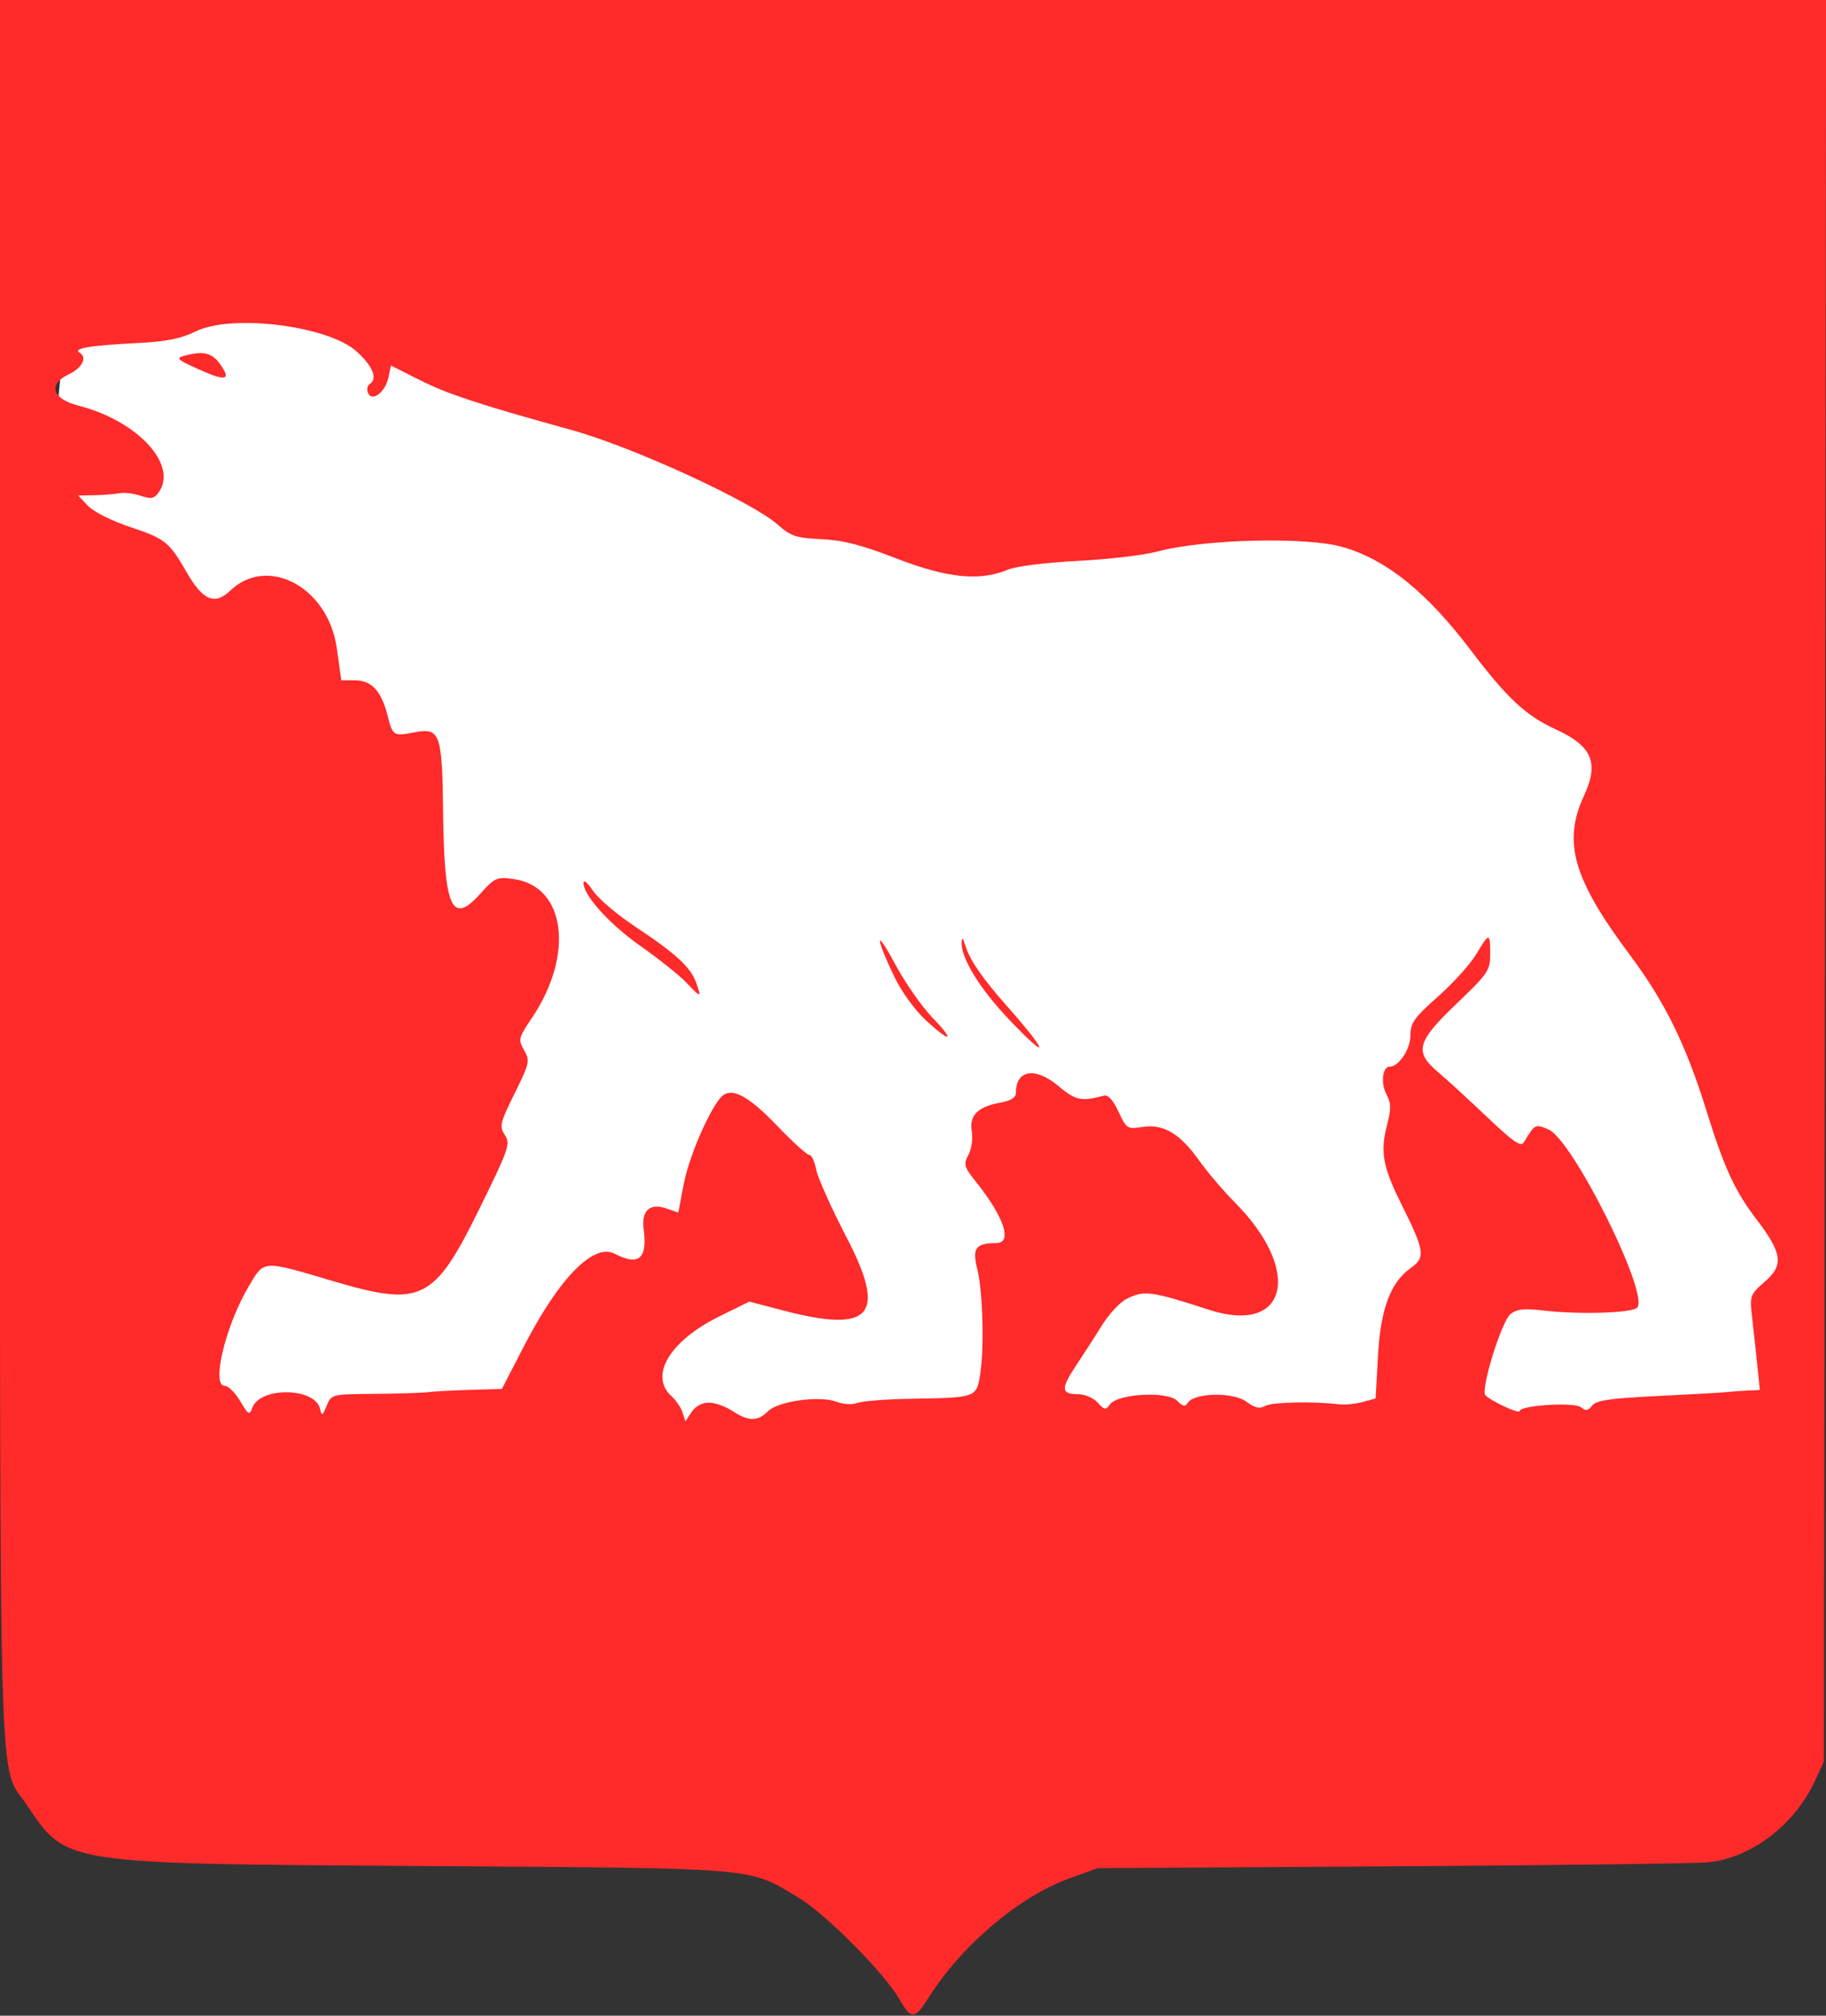 <?xml version="1.0" encoding="UTF-8" standalone="no"?>
<!-- Created with Inkscape (http://www.inkscape.org/) -->

<svg
   xmlns:svg="http://www.w3.org/2000/svg"
   xmlns="http://www.w3.org/2000/svg"
   version="1.1"
   width="435"
   height="480"
   id="svg3444">
  <rect width="100%" height="100%" fill="#333333" stroke="none"/>
  <defs
     id="defs3448" />
  <path
     d="m 214.066,446.125 c -3.486,-6.105 -11.962,2.278 -18.289,-1.528 -12.45,-7.49 -11.036,-8.653 -91.928,-9.193 -86.832,-0.58 -79.582,-2.307 -89.296,-16.742 -6.719,-9.984 -2.259,18.825 -2.259,-209.799 0,-207.318 -10.5,-180.318 207.012,-180.318 217.512,0 208.012,-28 207.75,181.75 -0.296,237.77 -10.325,201.896 -19.923,212.309 -9.906,10.747 1.854,-4.686 -86.359,-4.132 -70.021,0.439 -62.021,2.939 -68.879,5.429 -11.824,4.292 -20.522,3.397 -28.303,15.713 -3.421,5.415 -6.694,11.471 -9.525,6.512 z"
     id="path3492"
     style="fill:#ffffff" />
  <path
     d="m 214.271,476.081 c -3.486,-6.105 -17.462,-20.222 -23.789,-24.028 -12.45,-7.49 -8.536,-7.153 -89.428,-7.693 C 14.223,443.78 15.973,444.053 6.259,429.618 -0.459,419.634 0,435.943 0,207.319 L 0,0 217.512,0 435.023,0 434.762,209.75 434.5,419.5 l -2.201,4.72 c -4.87,10.441 -15.235,18.274 -25.483,19.258 -2.924,0.281 -36.825,0.708 -75.336,0.95 l -70.021,0.439 -6.859,2.49 c -11.824,4.292 -25.522,15.897 -33.303,28.213 -3.421,5.415 -4.194,5.471 -7.025,0.512 z M 168.872,334.007 c 1.445,0.004 3.978,0.901 5.628,1.993 3.772,2.498 5.981,2.519 8.418,0.082 2.429,-2.429 12.324,-3.807 16.371,-2.279 1.672,0.631 3.782,0.742 5.043,0.266 1.192,-0.451 7.118,-0.899 13.168,-0.996 15.051,-0.242 15.15,-0.279 16.016,-5.906 0.986,-6.411 0.606,-19.755 -0.714,-25.019 -1.239,-4.941 -0.381,-6.106 4.515,-6.133 3.945,-0.021 1.951,-6.105 -4.757,-14.515 -2.919,-3.66 -3.077,-4.212 -1.855,-6.5 0.738,-1.381 1.096,-3.879 0.801,-5.582 -0.656,-3.786 1.41,-5.88 6.744,-6.836 2.52,-0.452 3.75,-1.205 3.75,-2.298 0,-5.544 4.577,-6.314 10.101,-1.699 4.187,3.498 5.447,3.766 10.899,2.315 0.977,-0.26 2.185,1.076 3.464,3.828 1.886,4.058 2.11,4.204 5.599,3.646 5.029,-0.804 8.931,1.463 13.508,7.847 2.082,2.904 5.929,7.432 8.55,10.063 16.287,16.351 12.62,31.691 -6.121,25.607 -13.93,-4.523 -15.501,-4.72 -19.8,-2.487 -1.485,0.771 -4.05,3.571 -5.7,6.221 -1.65,2.65 -4.462,7.013 -6.248,9.695 -3.599,5.404 -3.474,6.681 0.652,6.681 1.532,0 3.597,0.896 4.588,1.991 1.622,1.792 1.917,1.832 2.965,0.4 1.849,-2.529 13.635,-3.157 15.942,-0.85 1.404,1.404 1.955,1.507 2.586,0.485 1.476,-2.387 10.793,-2.566 13.904,-0.267 2.062,1.525 3.186,1.779 4.532,1.026 1.629,-0.911 11.385,-1.124 17.58,-0.384 1.375,0.164 3.897,-0.08 5.604,-0.542 l 3.104,-0.841 0.551,-9.997 c 0.625,-11.342 2.953,-17.612 7.828,-21.084 3.537,-2.519 3.322,-4.03 -2.14,-14.981 -4.533,-9.089 -5.188,-12.591 -3.543,-18.933 1.035,-3.989 1.012,-5.289 -0.13,-7.468 C 328.878,257.889 329.348,254 331.067,254 333.244,254 336,249.845 336,246.562 c 0,-2.978 0.879,-4.216 6.565,-9.25 3.611,-3.197 7.703,-7.725 9.095,-10.062 3.13,-5.257 3.34,-5.261 3.34,-0.071 0,3.92 -0.496,4.652 -8,11.821 -9.548,9.122 -10.163,11.455 -4.314,16.39 2.027,1.711 7.235,6.483 11.573,10.605 6.319,6.004 8.066,7.197 8.785,6 2.635,-4.385 2.619,-4.377 5.833,-3.045 5.753,2.383 24.179,39.39 21.132,42.442 -1.292,1.294 -13.925,1.673 -22.377,0.672 -4.602,-0.545 -6.284,-0.357 -7.801,0.871 -2.145,1.737 -7.199,18.098 -5.97,19.327 1.414,1.415 8.138,4.529 8.138,3.768 0,-1.386 13.08,-2.209 14.633,-0.92 1.124,0.933 1.69,0.848 2.649,-0.396 0.962,-1.25 4.268,-1.731 15.719,-2.29 7.975,-0.389 15.4,-0.811 16.5,-0.938 1.1,-0.127 3.292,-0.288 4.87,-0.358 l 2.87,-0.128 -0.591,-5.75 c -0.325,-3.163 -0.878,-8.248 -1.228,-11.302 -0.627,-5.475 -0.584,-5.598 3.132,-8.861 4.442,-3.9 4.022,-6.696 -2.236,-14.894 -5.027,-6.586 -7.618,-12.228 -11.797,-25.693 -4.873,-15.698 -9.914,-25.964 -18.17,-37 -13.578,-18.15 -16.131,-26.963 -11.011,-38 3.654,-7.875 1.967,-11.84 -6.734,-15.823 -7.095,-3.248 -11.58,-7.42 -20.166,-18.758 -10.473,-13.829 -20.026,-21.562 -30.419,-24.623 -8.554,-2.519 -33.291,-1.939 -44.28,1.039 -3.168,0.859 -11.718,1.864 -19,2.234 -7.787,0.396 -14.681,1.271 -16.74,2.126 -6.646,2.758 -14.392,1.96 -26.5,-2.733 -8.268,-3.204 -12.695,-4.34 -17.824,-4.574 -6.03,-0.275 -7.249,-0.684 -10.476,-3.517 -6.244,-5.482 -34.523,-18.454 -48.917,-22.438 -22.519,-6.233 -29.602,-8.568 -36.442,-12.013 l -6.692,-3.37 -0.655,2.984 c -0.763,3.475 -3.968,5.776 -4.849,3.481 -0.306,-0.797 -0.126,-1.716 0.4,-2.041 2.018,-1.247 0.797,-4.288 -3.141,-7.823 -6.781,-6.087 -29.658,-8.942 -38.204,-4.768 -3.557,1.738 -7.055,2.458 -13.5,2.779 -11.644,0.581 -15.918,1.276 -14.234,2.317 1.89,1.168 0.638,3.624 -2.651,5.2 -4.985,2.389 -3.86,5.826 2.435,7.437 14.124,3.615 23.789,14.163 18.991,20.725 -1.031,1.41 -1.803,1.539 -4.25,0.713 C 31.846,117.498 29.6,117.225 28.5,117.445 c -1.1,0.221 -3.766,0.436 -5.924,0.478 L 18.651,118 l 2.316,2.465 c 1.31,1.394 5.679,3.585 10.059,5.044 8.364,2.785 9.27,3.513 13.482,10.83 3.825,6.644 6.659,7.834 10.316,4.331 8.958,-8.582 23.374,-0.823 25.408,13.675 l 1.074,7.656 3.192,0 c 4.014,0 6.321,2.478 7.836,8.415 1.24,4.861 1.344,4.924 6.503,3.956 5.989,-1.124 6.514,0.349 6.719,18.853 0.256,23.104 2.077,27.162 8.82,19.65 3.483,-3.88 3.956,-4.093 7.913,-3.562 12.462,1.671 14.613,18.006 4.368,33.173 -3.163,4.683 -3.253,5.059 -1.805,7.582 1.443,2.514 1.323,3.058 -2.264,10.318 -3.487,7.057 -3.671,7.842 -2.318,9.907 1.372,2.094 0.965,3.268 -6.151,17.725 -10.716,21.772 -13.757,23.266 -34.74,17.062 -17.031,-5.035 -16.364,-5.072 -20.052,1.107 C 53.769,315.501 50.241,330 53.534,330 c 0.844,0 2.499,1.636 3.678,3.635 1.96,3.323 2.209,3.459 2.902,1.588 1.878,-5.076 15.005,-4.85 16.132,0.278 0.39,1.775 0.567,1.691 1.572,-0.75 1.128,-2.74 1.172,-2.75 11.407,-2.833 5.651,-0.046 11.4,-0.23 12.775,-0.409 1.375,-0.179 5.888,-0.424 10.029,-0.544 l 7.529,-0.218 5.318,-10.283 c 8.391,-16.224 16.55,-24.511 21.568,-21.907 5.729,2.972 7.839,1.182 6.892,-5.843 -0.596,-4.425 1.487,-6.318 5.437,-4.941 l 2.816,0.982 1.247,-6.572 c 1.187,-6.257 5.49,-16.53 8.609,-20.553 2.38,-3.069 6.366,-1.191 13.688,6.449 3.649,3.807 7.086,6.922 7.639,6.922 0.552,0 1.3,1.575 1.661,3.499 0.361,1.924 3.61,9.174 7.221,16.111 9.702,18.641 5.946,22.962 -15.155,17.435 l -8,-2.096 -7.152,3.532 c -11.813,5.833 -16.77,14.113 -11.374,18.996 1.086,0.983 2.274,2.731 2.641,3.886 l 0.666,2.099 1.481,-2.231 c 0.91,-1.371 2.495,-2.228 4.109,-2.224 z m 71.434,-91.321 c -6.908,-7.272 -11.384,-14.554 -11.22,-18.251 0.062,-1.386 0.317,-1.166 0.902,0.774 1.005,3.333 4.051,7.769 9.749,14.197 10.158,11.46 10.565,13.802 0.569,3.28 z m -19.828,0.187 c -2.531,-2.333 -5.751,-6.789 -7.407,-10.25 -4.664,-9.75 -4.578,-11.896 0.126,-3.123 2.359,4.4 6.347,10.137 8.862,12.75 5.622,5.839 4.54,6.265 -1.581,0.623 z m -57.041,-8.954 c -1.615,-1.695 -6.434,-5.536 -10.707,-8.537 C 145.181,220.082 139,213.248 139,210.202 c 0,-0.824 1.014,0.031 2.254,1.9 1.24,1.869 5.829,5.762 10.198,8.651 9.621,6.362 13.131,9.615 14.446,13.387 1.243,3.565 1.139,3.556 -2.462,-0.221 z M 47.519,88.027 c -5.402,-2.414 -5.741,-2.737 -3.5,-3.336 4.349,-1.163 6.433,-0.692 8.303,1.875 2.881,3.956 1.631,4.337 -4.803,1.462 z"
     id="path3476"
     style="fill:#ff2a2a" />
</svg>
